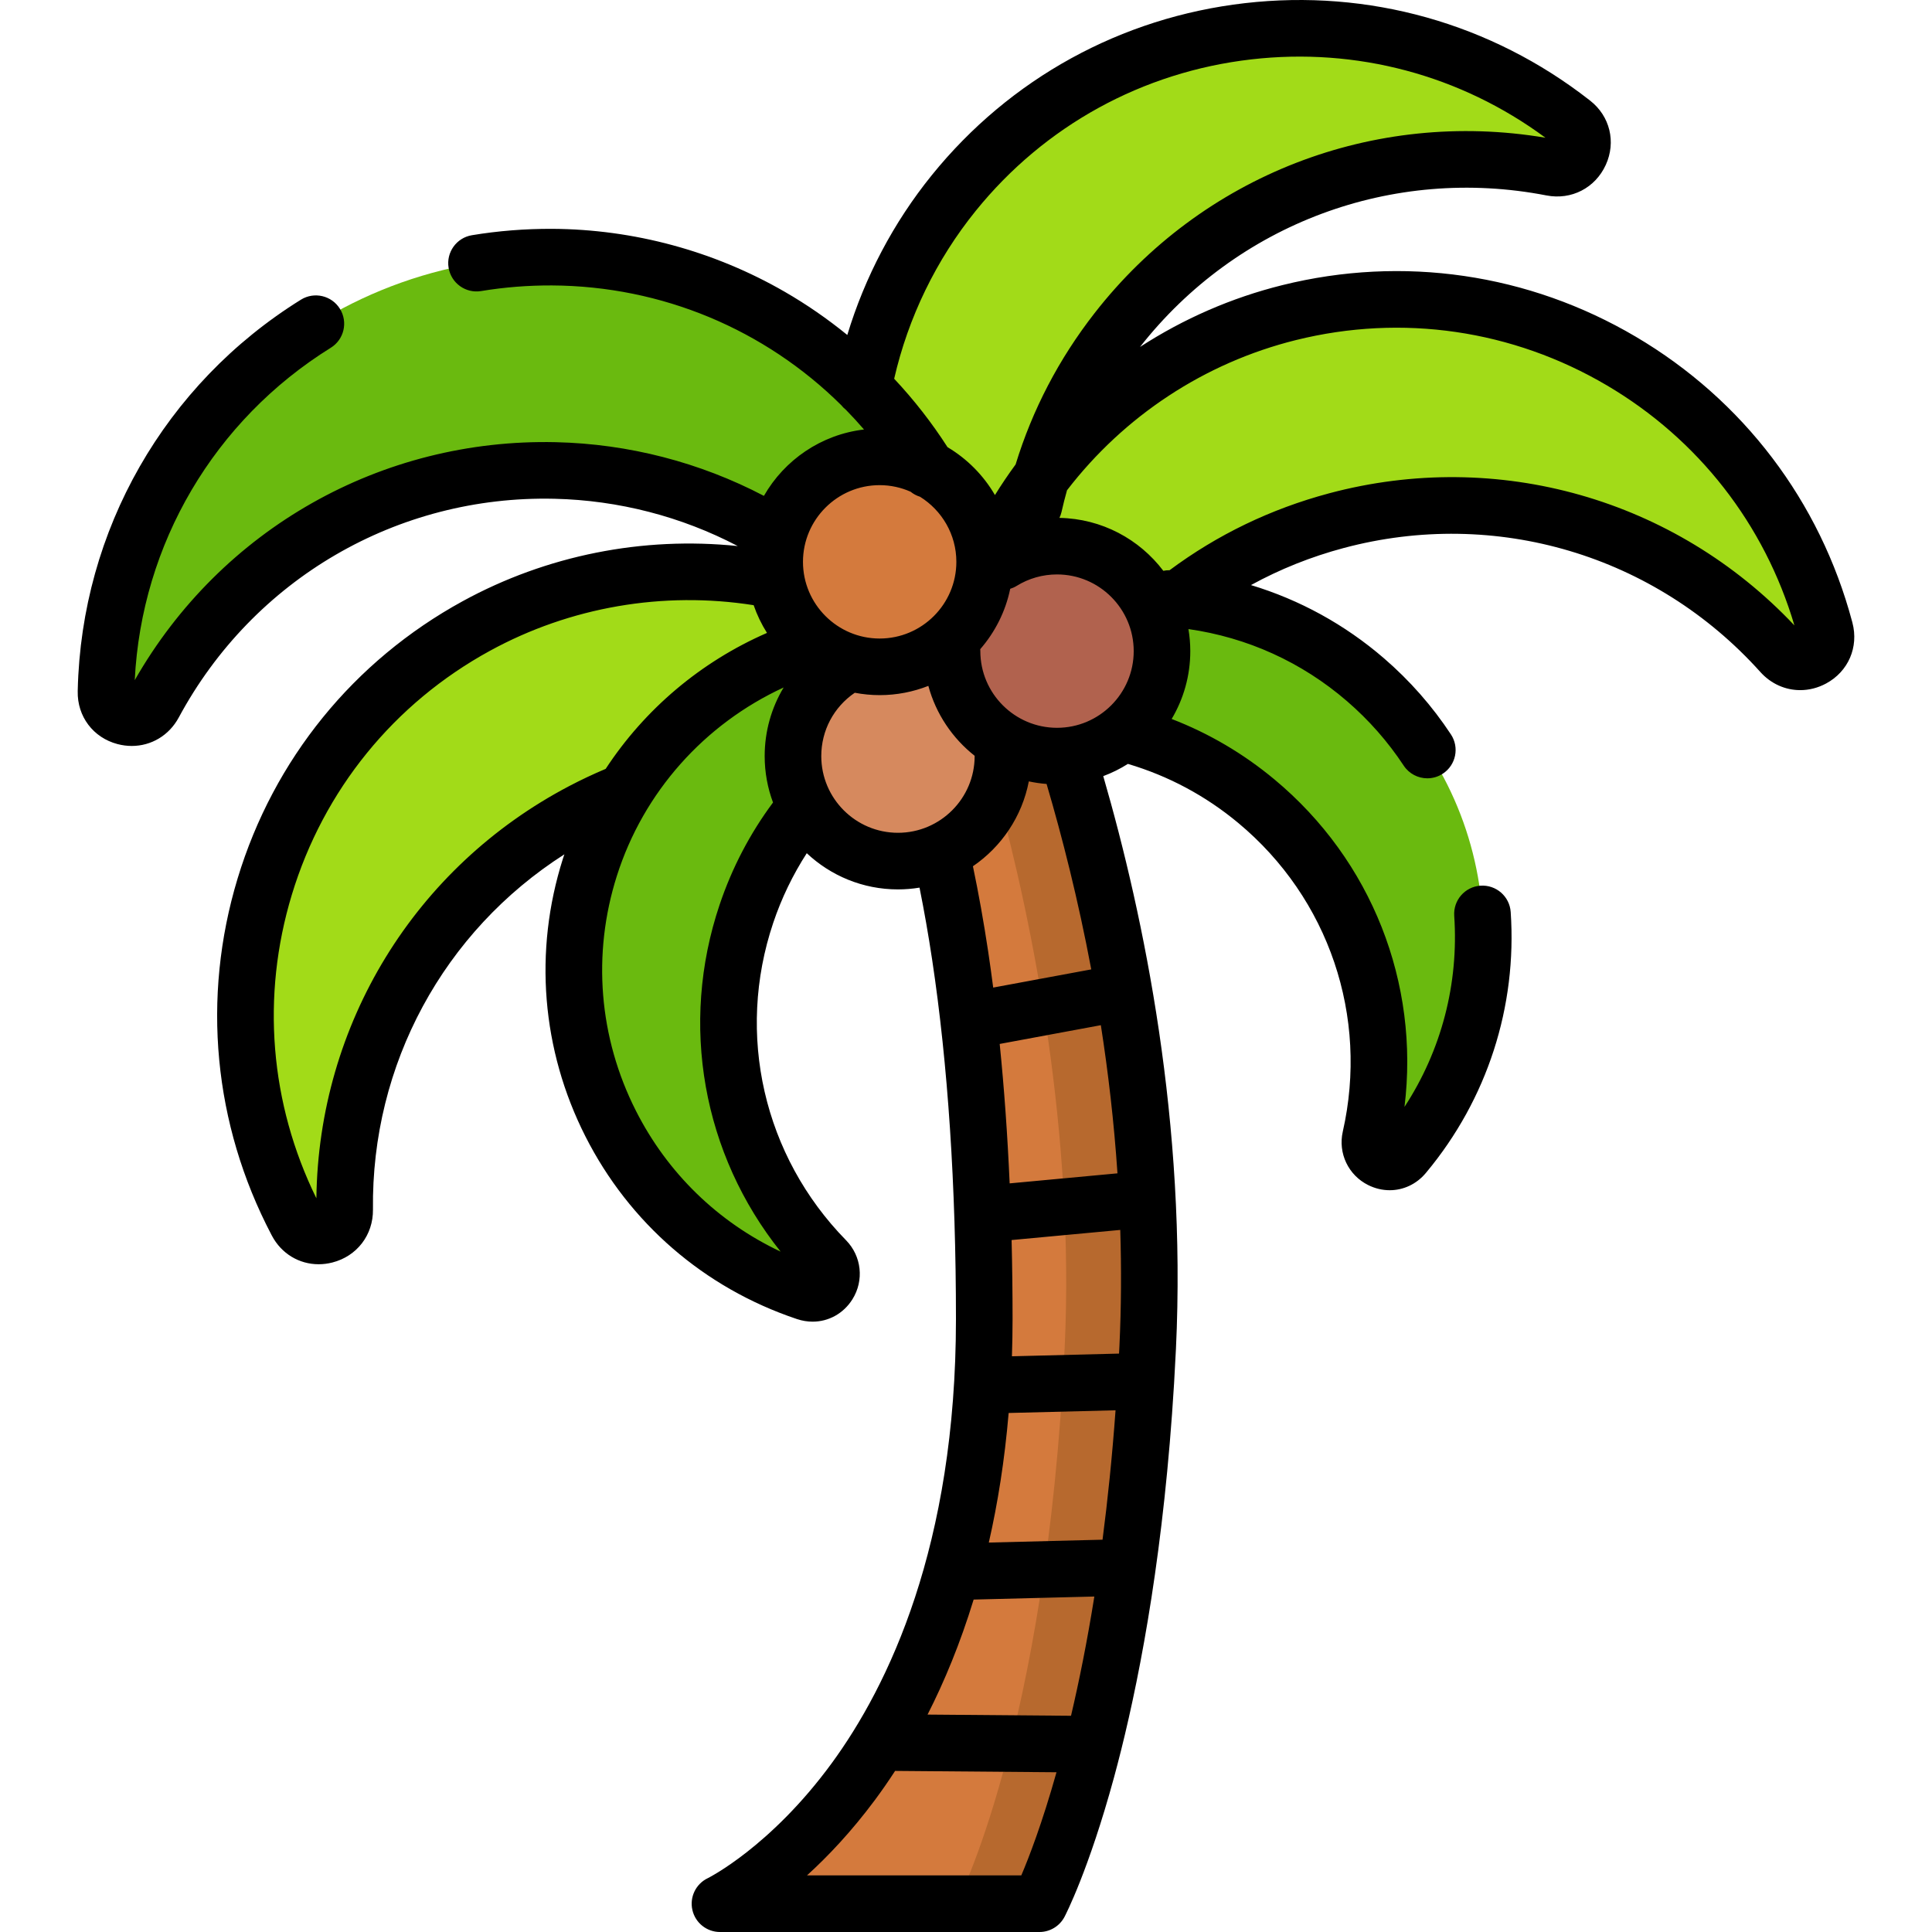 <?xml version="1.0" encoding="iso-8859-1"?>
<!-- Generator: Adobe Illustrator 21.0.0, SVG Export Plug-In . SVG Version: 6.00 Build 0)  -->
<svg xmlns="http://www.w3.org/2000/svg" xmlns:xlink="http://www.w3.org/1999/xlink" version="1.1" id="Capa_1" x="0px" y="0px" viewBox="0 0 512.001 512.001" style="enable-background:new 0 0 512.001 512.001;" xml:space="preserve" width="512" height="512">
<g>
	<path style="fill:#A2DB18;" d="M271.536,191.91c-35.5-40.81-96.095-52.935-145.292-26.024   C70.09,196.604,48.709,266.791,78.555,323.705c0.045,0.086,0.091,0.172,0.136,0.259c3.298,6.251,12.736,3.738,12.651-3.329   c-0.516-42.84,22.466-84.423,63.009-105.685c28.57-14.982,60.48-17.048,89.066-8.293L271.536,191.91z"/>
	<path style="fill:#6ABA0F;" d="M250.454,167.417c-41.222-3.799-81.154,21.543-94.135,62.45   c-14.816,46.692,10.479,96.826,57.091,112.523c0.071,0.024,0.141,0.048,0.212,0.071c5.131,1.714,9.022-4.668,5.237-8.533   c-22.944-23.425-32.224-58.583-21.043-91.788c7.879-23.398,24.439-41.419,44.882-51.695L250.454,167.417z"/>
	<path style="fill:#A2DB18;" d="M252.433,198.758c-33.82-42.213-34.938-103.999,0.321-147.604   C292.999,1.383,365.875-7.131,416.549,32.393c0.077,0.06,0.154,0.12,0.23,0.18c5.563,4.36,1.405,13.199-5.534,11.854   c-42.06-8.153-87.077,7.041-115.232,43.139c-19.84,25.437-27.567,56.467-24.054,86.157L252.433,198.758z"/>
	<path style="fill:#A2DB18;" d="M228.806,102.705c3.52-18.347,11.448-36.092,23.948-51.551   C292.999,1.383,365.875-7.131,416.549,32.393c0.077,0.06,0.154,0.12,0.23,0.18c5.563,4.36,1.405,13.199-5.534,11.854   c-42.06-8.153-87.077,7.041-115.232,43.139c-11.048,14.164-18.339,30.063-22.026,46.498"/>
	<path style="fill:#A2DB18;" d="M205.746,153.834c-26.229-5.26-54.354-1.703-79.501,12.052   C70.09,196.604,48.709,266.791,78.555,323.705c0.045,0.086,0.091,0.172,0.136,0.259c3.298,6.251,12.736,3.738,12.651-3.329   c-0.516-42.84,22.466-84.423,63.009-105.685c3.012-1.58,6.062-3.016,9.14-4.311"/>
	<path style="fill:#6ABA0F;" d="M260.779,161.327c-11.271-52.903-58.395-92.878-114.471-93.185   c-64.005-0.35-116.727,50.679-118.206,114.927c-0.002,0.097-0.004,0.195-0.006,0.292c-0.145,7.066,9.328,9.443,12.679,3.219   c20.313-37.721,60.57-62.954,106.338-61.901c32.251,0.743,61.165,14.402,81.924,35.916L260.779,161.327z"/>
	<path style="fill:#A2DB18;" d="M252.343,200.377c-1.513-54.069,34.866-104.023,89.29-117.534   c62.121-15.422,125.382,21.746,141.958,83.837c0.025,0.094,0.05,0.188,0.075,0.282c1.806,6.833-6.841,11.375-11.564,6.117   c-28.629-31.873-73.699-46.909-117.93-35.1c-31.168,8.321-56.048,28.41-71.154,54.209L252.343,200.377z"/>
	<path style="fill:#A2DB18;" d="M265.58,142.99c15.072-29.023,42.038-51.703,76.053-60.148   c62.121-15.422,125.382,21.746,141.958,83.837c0.025,0.094,0.05,0.188,0.075,0.282c1.806,6.833-6.841,11.375-11.564,6.117   c-28.629-31.873-73.699-46.909-117.93-35.1c-17.633,4.708-33.253,13.181-46.229,24.324"/>
	<path style="fill:#6ABA0F;" d="M304.581,158.364c20.38,0.33,40.748,7.5,57.287,21.762c37.098,31.991,41.845,87.944,10.384,125.75   c-0.048,0.057-0.095,0.115-0.143,0.172c-3.47,4.149-10.13,0.755-8.933-4.52c7.255-31.976-3.277-66.78-30.208-89.192   c-10.084-8.392-21.459-14.206-33.326-17.516"/>
	<path style="fill:#D47A3D;" d="M282.971,200.377c10.587,34.535,24.224,92.79,21.176,156.78   c-4.858,102.008-28.681,147.345-28.681,147.345h-84.661c0,0,70.035-33.494,70.035-154.932c0-40.434-2.738-72.097-6.391-96.347   c-1.577-10.469-3.324-19.556-5.095-27.371"/>
	<path style="fill:#B7692E;" d="M282.971,200.376l-18.819,9.436c9.692,35.168,20.671,91.155,17.995,147.344   c-4.857,102.008-28.681,147.345-28.681,147.345h22c0,0,23.823-45.337,28.681-147.345   C307.195,293.167,293.559,234.911,282.971,200.376z"/>
	<circle style="fill:#D6895E;" cx="237.97" cy="200.377" r="27.824"/>
	<path style="fill:#D6895E;" d="M265.794,200.377c0,15.367-12.457,27.824-27.824,27.824s-27.824-12.457-27.824-27.824   c0-9.995,5.27-18.759,13.183-23.665"/>
	<circle style="fill:#B1624E;" cx="280.121" cy="172.553" r="27.824"/>
	<path style="fill:#B1624E;" d="M265.481,148.888c4.253-2.637,9.269-4.159,14.641-4.159c15.367,0,27.824,12.457,27.824,27.824   s-12.457,27.824-27.824,27.824c-15.367,0-27.824-12.457-27.824-27.824"/>
	<circle style="fill:#D47A3D;" cx="233.121" cy="148.892" r="27.824"/>
	<circle style="fill:#D47A3D;" cx="233.121" cy="148.892" r="27.824"/>
	<path d="M490.909,165.01l-0.071-0.266c-8.521-31.917-28.884-58.734-57.337-75.511c-28.418-16.757-61.684-21.612-93.674-13.669   c-13.52,3.356-26.234,8.939-37.709,16.379c25.633-32.683,66.873-48.067,107.7-40.153c6.625,1.286,12.938-1.973,15.734-8.1   c2.769-6.065,1.103-12.905-4.13-17.006l-0.261-0.205c-26.048-20.316-58.458-29.422-91.28-25.642   c-32.773,3.777-62.236,19.972-82.959,45.601c-10.12,12.515-17.726,26.965-22.379,42.333c-5.212-4.246-10.759-8.087-16.597-11.455   c-18.701-10.79-40.001-16.556-61.597-16.674c-7.148-0.026-14.302,0.53-21.295,1.693c-4.086,0.679-6.848,4.542-6.169,8.628   c0.679,4.086,4.542,6.849,8.628,6.169c6.156-1.023,12.48-1.518,18.754-1.49c29.205,0.159,56.436,11.692,76.673,31.728   c0.361,0.454,0.774,0.867,1.234,1.229c1.648,1.684,3.248,3.424,4.796,5.222c-11.362,1.337-21.085,8.083-26.524,17.59   c-16.964-8.886-35.86-13.785-55.16-14.229c-46.258-1.049-88.709,23.021-111.577,63.07c1.802-36.132,21.065-68.898,51.958-88.094   c3.519-2.186,4.599-6.811,2.413-10.329s-6.81-4.598-10.329-2.413c-36.061,22.406-58.172,61.089-59.147,103.464l-0.007,0.326   c-0.137,6.667,4.103,12.287,10.55,13.983c1.267,0.333,2.533,0.495,3.775,0.495c5.148,0,9.882-2.769,12.456-7.548   c19.767-36.709,57.906-58.926,99.562-57.958c17.001,0.392,33.641,4.706,48.572,12.532c-25.15-2.608-50.633,2.434-72.867,14.596   c-28.917,15.818-50.109,41.917-59.673,73.491c-9.577,31.612-6.401,65.134,8.952,94.411l0.134,0.254   c2.526,4.789,7.242,7.575,12.385,7.575c1.191,0,2.405-0.15,3.621-0.458c6.527-1.658,10.859-7.298,10.778-14.036   c-0.464-38.475,18.765-73.724,50.729-94.14c-0.132,0.399-0.273,0.794-0.4,1.196c-7.77,24.486-5.65,50.604,5.968,73.542   c11.632,22.966,31.477,40.14,55.856,48.35l0.251,0.084c1.369,0.457,2.753,0.678,4.111,0.678c4.221,0,8.176-2.137,10.557-5.942   c3.124-4.993,2.426-11.42-1.697-15.63c-21.862-22.32-29.254-54.563-19.292-84.146c2.205-6.548,5.191-12.709,8.88-18.429   c6.323,5.943,14.823,9.594,24.165,9.594c1.947,0,3.854-0.165,5.716-0.469c1.227,6.091,2.349,12.484,3.347,19.108   c4.186,27.786,6.308,59.826,6.308,95.23c0,60.119-17.923,97.214-32.958,117.747c-16.22,22.15-32.676,30.353-32.813,30.419   c-3.16,1.511-4.853,5.009-4.079,8.425c0.775,3.416,3.812,5.841,7.314,5.841h84.662c2.786,0,5.343-1.545,6.64-4.011   c0.259-0.493,6.414-12.343,13.115-36.936c0.612-2.247,1.242-4.658,1.882-7.219c0.002-0.009,0.005-0.017,0.007-0.026   c5.348-21.415,11.401-53.788,14.032-97.155c0.003-0.036,0.004-0.072,0.006-0.108c0.179-2.961,0.344-5.968,0.49-9.032   c2.843-59.71-8.396-114.363-19.261-151.833c2.302-0.855,4.489-1.948,6.537-3.241c10.724,3.181,20.566,8.43,29.254,15.661   c23.995,19.967,34.605,51.298,27.691,81.768c-1.303,5.747,1.474,11.585,6.753,14.199c1.837,0.91,3.771,1.351,5.674,1.351   c3.6,0,7.084-1.581,9.571-4.555l0.158-0.19c16.114-19.364,24.048-43.865,22.339-68.988c-0.281-4.133-3.859-7.246-7.991-6.974   c-4.133,0.281-7.255,3.859-6.974,7.992c1.227,18.041-3.422,35.701-13.182,50.638c4.033-32.782-8.673-65.323-34.444-86.77   c-8.256-6.871-17.396-12.24-27.256-16.037c3.131-5.271,4.936-11.418,4.936-17.981c0-1.992-0.174-3.943-0.493-5.846   c15.591,2.222,30.022,8.755,42.018,19.099c5.798,5,10.854,10.745,15.027,17.078c1.441,2.187,3.831,3.374,6.269,3.374   c1.417,0,2.85-0.401,4.12-1.239c3.459-2.279,4.415-6.931,2.135-10.39c-4.935-7.488-10.908-14.278-17.755-20.183   c-10.399-8.967-22.348-15.502-35.242-19.397c7.698-4.218,15.91-7.51,24.584-9.825c40.247-10.744,82.555,1.85,110.415,32.866   c2.828,3.148,6.644,4.8,10.56,4.8c2.318,0,4.673-0.579,6.876-1.769C489.826,177.952,492.622,171.492,490.909,165.01z    M280.121,192.877c-11.206,0-20.323-9.117-20.323-20.324c0-0.174-0.014-0.344-0.026-0.515c3.903-4.488,6.701-9.961,7.946-15.998   c0.589-0.185,1.166-0.436,1.715-0.776c3.201-1.985,6.897-3.034,10.688-3.034c11.207,0,20.324,9.117,20.324,20.324   S291.328,192.877,280.121,192.877z M258.586,55.87c18.238-22.555,44.167-36.807,73.013-40.131   c27.897-3.214,55.476,4.157,77.958,20.761c-45.471-7.653-91.001,9.969-119.458,46.453c-9.482,12.157-16.501,25.622-20.948,40.127   c-1.924,2.625-3.753,5.33-5.479,8.114c-3.039-5.225-7.374-9.604-12.569-12.689c-4.153-6.469-8.892-12.539-14.137-18.134   C240.678,84.149,248.105,68.832,258.586,55.87z M233.121,128.569c2.912,0,5.677,0.627,8.183,1.735   c0.754,0.612,1.608,1.064,2.518,1.343c5.765,3.591,9.623,9.968,9.623,17.246c0,11.207-9.117,20.324-20.324,20.324   s-20.324-9.117-20.324-20.324S221.915,128.569,233.121,128.569z M150.868,208.307c-40.972,21.487-66.434,63.135-67.024,109.249   c-12.328-25.107-14.655-53.542-6.517-80.409c8.418-27.789,27.069-50.76,52.516-64.68c21.26-11.629,45.904-15.859,69.882-12.087   c0.897,2.599,2.087,5.061,3.535,7.348c-17.576,7.665-32.401,20.237-42.753,36.031C157.253,205.13,154.011,206.659,150.868,208.307z    M206.875,331.695c-16.55-7.787-29.972-20.782-38.354-37.331c-9.832-19.411-11.626-41.51-5.052-62.227   c7.053-22.229,23.203-40.262,44.206-49.947c-3.239,5.391-5.028,11.631-5.028,18.187c0,4.322,0.784,8.464,2.211,12.295   c-6.097,8.197-10.851,17.282-14.149,27.076C180.008,271.525,186.249,305.895,206.875,331.695z M217.647,200.377   c0-6.782,3.306-12.987,8.878-16.788c2.138,0.406,4.341,0.627,6.596,0.627c4.553,0,8.903-0.875,12.903-2.451   c2.01,7.431,6.389,13.894,12.274,18.533c0,0.026-0.004,0.052-0.004,0.078c0,11.207-9.117,20.324-20.324,20.324   C226.764,220.7,217.647,211.583,217.647,200.377z M272.649,207.074c1.534,0.332,3.106,0.559,4.707,0.684   c4.133,14.021,8.36,30.637,11.839,49.142l-25.987,4.818c-0.423-3.253-0.867-6.464-1.341-9.614   c-1.182-7.849-2.536-15.401-4.031-22.538C265.397,224.405,270.854,216.384,272.649,207.074z M283.832,454.699l-38.019-0.316   c4.44-8.719,8.653-18.842,12.212-30.482l31.987-0.804C288.101,435.065,285.976,445.569,283.832,454.699z M267.303,374.456   l28.33-0.712c-0.899,12.378-2.081,23.799-3.449,34.293l-30.138,0.758C264.419,398.394,266.243,386.966,267.303,374.456z    M296.657,356.8c-0.031,0.648-0.069,1.273-0.102,1.917l-28.383,0.713c0.103-3.227,0.169-6.503,0.169-9.861   c0-7.115-0.088-14.095-0.256-20.943l28.794-2.681C297.195,336.028,297.155,346.333,296.657,356.8z M296.142,310.948l-28.573,2.661   c-0.567-12.869-1.448-25.203-2.64-36.953l26.807-4.971C293.679,284.141,295.223,297.289,296.142,310.948z M270.655,497.001H213.86   c5.558-5.05,11.781-11.611,17.982-19.953c1.763-2.371,3.562-4.957,5.369-7.737l42.774,0.355   C276.177,483.207,272.683,492.249,270.655,497.001z M352.239,130.732c-15.461,4.128-29.644,10.976-42.285,20.38   c-0.569-0.008-1.126,0.044-1.662,0.159c-6.335-8.365-16.303-13.825-27.534-14.025c0.229-0.487,0.425-0.994,0.548-1.541   c0.436-1.945,0.924-3.87,1.461-5.777c15.097-19.64,36.421-33.786,60.675-39.807c28.15-6.989,57.428-2.716,82.44,12.033   c24.177,14.255,41.717,36.748,49.653,63.58C443.883,132.202,396.944,118.795,352.239,130.732z"/>
</g>















</svg>
